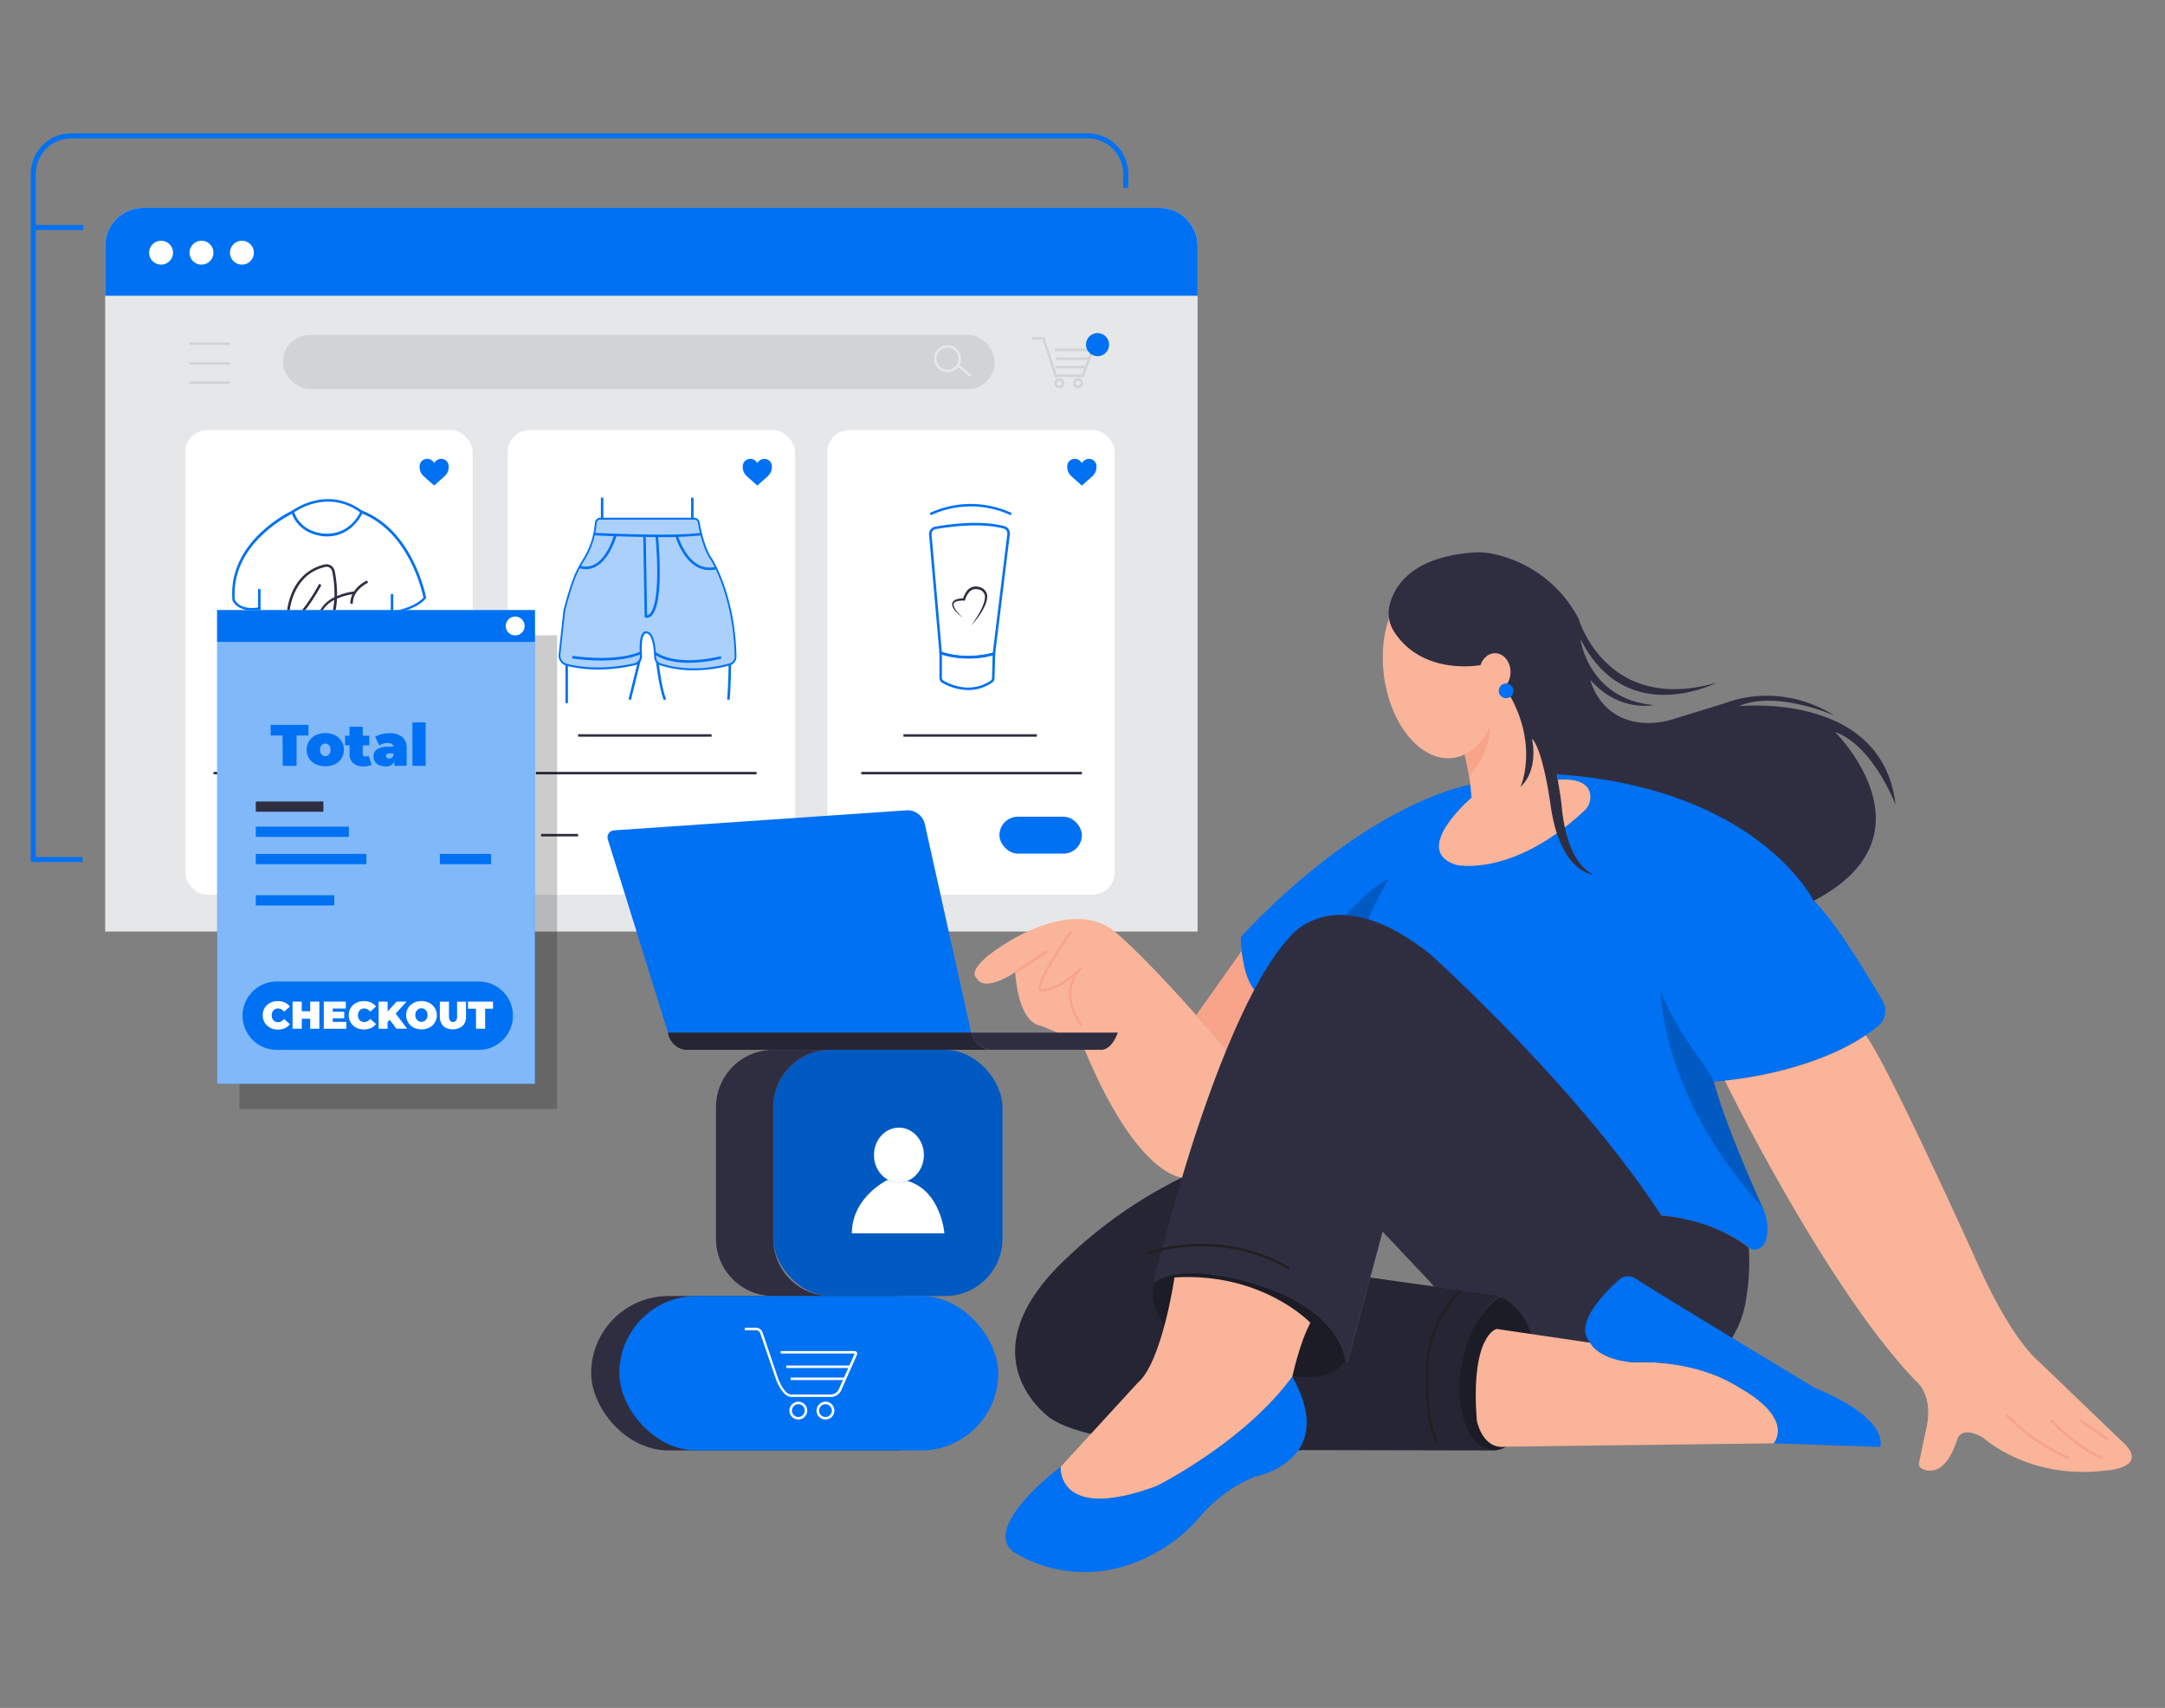 <svg id="ea804faf-fa2f-4a50-8028-e1bd8ea2d146" data-name="Layer 1" xmlns="http://www.w3.org/2000/svg" width="865.76" height="682.89" viewBox="0 0 865.76 682.89"><rect x="0" y="0" width="865.76" height="682.89" fill="#808080" stroke="none"/><path d="M496.5,380.23l-18.14,25.65,12.1,13.88,12-24.06S498.37,391,496.5,380.23Z" fill="#f7a48b"/><path d="M436.23,573.32l36.5-15.93,14.35-59.65L472.73,470.8a183.32,183.32,0,0,0-45.33,31.45c-43.54,39.94-7.31,64.81-7.31,64.81,3.74,2.55,9.39,4.61,16.14,6.26" fill="#2f2e41"/><g opacity="0.2"><path d="M436.23,573.32l36.5-15.93,14.35-59.65L472.73,470.8a183.32,183.32,0,0,0-45.33,31.45c-43.54,39.94-7.31,64.81-7.31,64.81,3.74,2.55,9.39,4.61,16.14,6.26"/></g><path d="M478.9,98.3V372.47H42.05V98.3A15.18,15.18,0,0,1,57.23,83.12h406.5A15.18,15.18,0,0,1,478.9,98.3Z" fill="#e6e7e8"/><path d="M33,344.67H12.31V69.5A16.19,16.19,0,0,1,28.49,53.32H435A16.19,16.19,0,0,1,451.16,69.5v5.68h-2V69.5A14.2,14.2,0,0,0,435,55.32H28.49A14.19,14.19,0,0,0,14.31,69.5V342.67H33Z" fill="#0071f2"/><rect x="13.31" y="89.97" width="19.99" height="2" fill="#0071f2"/><path d="M478.9,98.3v19.94H42.05V98.3A15.18,15.18,0,0,1,57.23,83.12h406.5A15.18,15.18,0,0,1,478.9,98.3Z" fill="#0071f2"/><rect x="75.78" y="136.92" width="16.17" height="1" fill="#d1d3d4"/><rect x="75.78" y="144.82" width="16.17" height="1" fill="#d1d3d4"/><rect x="75.78" y="152.48" width="16.17" height="1" fill="#d1d3d4"/><rect x="113.09" y="133.88" width="284.68" height="21.71" rx="10.86" fill="#d1d3d4"/><path d="M378.92,148.79a5.39,5.39,0,1,1,5.39-5.39A5.4,5.4,0,0,1,378.92,148.79Zm0-9.78a4.39,4.39,0,1,0,4.39,4.39A4.39,4.39,0,0,0,378.92,139Z" fill="#e6e7e8"/><rect x="385.13" y="144.8" width="1" height="6.69" transform="translate(27.81 354.61) rotate(-51)" fill="#e6e7e8"/><polygon points="433.31 150.75 421.8 150.75 416.89 135.8 412.67 135.8 412.67 134.8 417.61 134.8 422.52 149.75 432.62 149.75 436.17 140.38 421.83 140.38 421.83 139.38 437.61 139.38 433.31 150.75" fill="#d1d3d4"/><rect x="422.16" y="142.9" width="13.63" height="1" fill="#d1d3d4"/><rect x="422.16" y="146.26" width="12.13" height="1" fill="#d1d3d4"/><circle cx="438.9" cy="137.79" r="4.62" fill="#0071f2"/><path d="M423.67,155.2a2,2,0,1,1,2-2A2,2,0,0,1,423.67,155.2Zm0-3a1,1,0,0,0,0,2,1,1,0,1,0,0-2Z" fill="#d1d3d4"/><path d="M431.12,155.2a2,2,0,1,1,2-2A2,2,0,0,1,431.12,155.2Zm0-3a1,1,0,1,0,1,1A1,1,0,0,0,431.12,152.17Z" fill="#d1d3d4"/><rect x="330.83" y="171.96" width="114.9" height="185.78" rx="8.79" fill="#fff"/><rect x="361.27" y="293.56" width="53.36" height="1" fill="#2f2e41"/><rect x="344.41" y="308.62" width="88.23" height="1" fill="#2f2e41"/><path d="M387.35,263.31A35.84,35.84,0,0,1,376,261.5l-.31-.1-4.16-47.61a3,3,0,0,1,2.47-3.22h0c5.13-.91,18.09-2.75,27.65-.2a3,3,0,0,1,2.17,3.26l-5.9,48.1-.29.1A33.57,33.57,0,0,1,387.35,263.31Zm-10.72-2.65A35.73,35.73,0,0,0,397,261l5.82-47.48a2,2,0,0,0-1.42-2.17c-9.37-2.5-22.16-.68-27.23.21h0a2,2,0,0,0-1.64,2.15Z" fill="#0071f2"/><path d="M387.19,275.9a21.62,21.62,0,0,1-10.4-2.89,2.3,2.3,0,0,1-1.13-2V260.33l.66.22c10.35,3.54,20.89.37,21,.34l.67-.21-.28,10.48a2.24,2.24,0,0,1-1,1.79A16.79,16.79,0,0,1,387.19,275.9Zm-10.53-14.18v9.33a1.25,1.25,0,0,0,.63,1.09c2.38,1.38,10.77,5.46,18.88,0a1.25,1.25,0,0,0,.53-1l.24-9.11C394.48,262.65,385.59,264.53,376.66,261.72Z" fill="#0071f2"/><path d="M385,246.93a18.14,18.14,0,0,1-2.34-2,7,7,0,0,1-1.79-2.55,2,2,0,0,1,.16-1.72,2.7,2.7,0,0,1,1.4-1,9.9,9.9,0,0,1,3.12-.45l-.43.34a8.49,8.49,0,0,1,1.46-3.17,4.59,4.59,0,0,1,3.06-1.86,3.17,3.17,0,0,1,.92,0,3.76,3.76,0,0,1,.89.14,4.4,4.4,0,0,1,1.69.71,3.93,3.93,0,0,1,1.66,3.21,9.6,9.6,0,0,1-.84,3.34,23.3,23.3,0,0,1-1.57,3,36.48,36.48,0,0,1-4.06,5.26,59.24,59.24,0,0,0,3.54-5.56,20.61,20.61,0,0,0,1.35-2.95,9.75,9.75,0,0,0,.67-3.05,3.08,3.08,0,0,0-1.32-2.42,3.28,3.28,0,0,0-1.34-.55,2.62,2.62,0,0,0-.73-.1,3,3,0,0,0-.73,0,3.57,3.57,0,0,0-2.43,1.48,7.94,7.94,0,0,0-1.37,2.76l-.09.34h-.33a10.59,10.59,0,0,0-2.89.28,2,2,0,0,0-1.1.64,1.3,1.3,0,0,0-.15,1.18,7.51,7.51,0,0,0,1.49,2.5A25.24,25.24,0,0,0,385,246.93Z" fill="#2f2e41"/><path d="M404.17,206a38,38,0,0,0-31.91,0l-.48-.88a39,39,0,0,1,32.8,0Z" fill="#0071f2"/><rect x="399.66" y="326.54" width="32.98" height="14.76" rx="7.38" fill="#0071f2"/><path d="M168.43,342.41H150.21a7.88,7.88,0,1,1,0-15.76h18.22a7.88,7.88,0,0,1,0,15.76Zm-18.22-14.76a6.88,6.88,0,1,0,0,13.76h18.22a6.88,6.88,0,0,0,0-13.76Z" fill="#231f20"/><rect x="203.02" y="171.96" width="114.9" height="185.78" rx="8.79" fill="#fff"/><rect x="231.18" y="293.56" width="53.36" height="1" fill="#2f2e41"/><rect x="214.31" y="308.62" width="88.23" height="1" fill="#2f2e41"/><rect x="216.36" y="333.42" width="14.81" height="1" fill="#2f2e41"/><rect x="74.12" y="171.96" width="114.9" height="185.78" rx="8.79" fill="#fff"/><rect x="102.28" y="293.56" width="53.36" height="1" fill="#2f2e41"/><rect x="85.41" y="308.62" width="88.23" height="1" fill="#2f2e41"/><rect x="87.46" y="333.42" width="14.81" height="1" fill="#2f2e41"/><g opacity="0.33"><path d="M240,207.38h37.61a1.79,1.79,0,0,1,1.76,1.47c.58,3.2,2.2,10.83,5.13,14.83,0,0,9.17,14.24,9.61,38.83a3.13,3.13,0,0,1-2.24,3.07c-4.75,1.37-16.26,3.85-27.81,0a3.1,3.1,0,0,1-2.11-2.84c-.12-3.43-.71-9.93-3.56-9.93,0,0-2.81-.75-2.1,9.32a3.27,3.27,0,0,1-2.53,3.41c-5,1.16-16.08,3-27.18.22a3.82,3.82,0,0,1-2.87-4.12l1.81-16.54a15.33,15.33,0,0,1,.44-2.34c.54-2,1.72-6.27,3.16-10.33a42.12,42.12,0,0,1,4-8.33,32.34,32.34,0,0,0,5.07-15A1.79,1.79,0,0,1,240,207.38Z" fill="#0071f2"/></g><path d="M277.31,268A42.73,42.73,0,0,1,264,266a3.51,3.51,0,0,1-2.38-3.19c-.2-6-1.38-9.56-3.17-9.56h-.09a.72.72,0,0,0-.52.22c-.6.54-1.55,2.4-1.11,8.71a3.62,3.62,0,0,1-2.82,3.8c-5.5,1.27-16.37,3-27.37.22a4.22,4.22,0,0,1-3.15-4.53l1.81-16.54a15.65,15.65,0,0,1,.45-2.4c.57-2.13,1.74-6.32,3.17-10.36a42.53,42.53,0,0,1,4.07-8.4,32,32,0,0,0,5-14.86A2.18,2.18,0,0,1,240,207h37.61a2.18,2.18,0,0,1,2.14,1.78c.55,3.1,2.17,10.72,5.06,14.67.11.17,9.25,14.63,9.68,39.05A3.51,3.51,0,0,1,292,266,54.66,54.66,0,0,1,277.31,268Zm-18.85-15.55c2.94,0,3.74,5.62,3.9,10.3a2.71,2.71,0,0,0,1.85,2.48c11.54,3.82,23.13,1.25,27.58,0a2.75,2.75,0,0,0,2-2.69c-.43-24.19-9.46-38.49-9.55-38.63-3-4.06-4.62-11.82-5.19-15a1.4,1.4,0,0,0-1.38-1.16H240a1.41,1.41,0,0,0-1.4,1.36,32.85,32.85,0,0,1-5.12,15.23,41.5,41.5,0,0,0-4,8.24c-1.42,4-2.59,8.18-3.15,10.3a15.69,15.69,0,0,0-.43,2.29l-1.81,16.54a3.45,3.45,0,0,0,2.58,3.71c10.84,2.73,21.57,1,27-.22a2.87,2.87,0,0,0,2.24-3c-.36-5.14.11-8.3,1.42-9.38A1.38,1.38,0,0,1,258.46,252.47Z" fill="#0071f2"/><path d="M275.36,265c-9.73,0-13.6-3.38-13.82-3.57l.68-.74c.06.06,7.07,6.08,26,1.67l.23,1A57.87,57.87,0,0,1,275.36,265Z" fill="#0071f2"/><path d="M240.38,264.09a80.56,80.56,0,0,1-11.63-.85l.15-1c.18,0,17,2.66,27.15-1.68l.4.92C251.67,263.53,245.61,264.09,240.38,264.09Z" fill="#0071f2"/><rect x="226.11" y="265.8" width="1" height="15.32" fill="#0071f2"/><rect x="245.84" y="271.61" width="15.75" height="1" transform="translate(-71.03 453.64) rotate(-76.21)" fill="#0071f2"/><path d="M265.44,279.94c-1.82-4.54-3-14.6-3.07-15l1-.12c0,.11,1.23,10.36,3,14.78Z" fill="#0071f2"/><path d="M291.75,279.82l-1-.13c.44-3.33.63-14,.63-14.12l1,0C292.39,266,292.2,276.43,291.75,279.82Z" fill="#0071f2"/><rect x="240.28" y="198.99" width="1" height="8.39" fill="#0071f2"/><rect x="276.36" y="198.99" width="1" height="8.39" fill="#0071f2"/><path d="M264,214.75c-12.6,0-26.14-.69-26.34-.7l0-1c.31,0,30.72,1.56,42.69,0l.13,1A146.35,146.35,0,0,1,264,214.75Z" fill="#0071f2"/><path d="M258.67,247a1.7,1.7,0,0,1-.59-.1l-.3-.13-.55-32.49,1,0,.53,31.73a1.51,1.51,0,0,0,.82-.34c1.45-1.12,4.6-6.4,2.57-31.34l1-.08c1.92,23.45-.59,30.49-3,32.26A2.45,2.45,0,0,1,258.67,247Z" fill="#0071f2"/><path d="M234.34,227.56a9,9,0,0,1-2.76-.44l.3-1a7.36,7.36,0,0,0,6-.52c5.3-2.92,7.69-11.79,7.71-11.88l1,.26c-.1.38-2.53,9.37-8.2,12.49A8.07,8.07,0,0,1,234.34,227.56Z" fill="#0071f2"/><path d="M283.6,227.93c-9.63,0-13.47-13.39-13.51-13.54l1-.27c.05.15,4.37,15.24,15.18,12.46l.25,1A11.53,11.53,0,0,1,283.6,227.93Z" fill="#0071f2"/><path d="M128.25,275.5c-15.82,0-24.77-7.36-24.9-7.47l-.17-.15v-24C95,245,93,240.25,92.92,240l0-.14c-1.88-23.82,23.65-35.57,23.91-35.69l.51-.23.17.53c2.89,8.66,12,8.89,12.4,8.89,10.3.56,14.11-8.54,14.26-8.92l.19-.46.46.18c20.6,8,25.52,34.49,25.57,34.76l0,.23-.15.18c-3.6,4.23-11.08,5.66-13,6V268l-.28.13C145.85,273.65,136.18,275.5,128.25,275.5Zm-24.07-8.1c2,1.56,21.16,15.22,52.09-.06V244.45l.44,0c.08,0,8.73-1.17,12.62-5.5-.53-2.59-5.76-26-24.47-33.6-1,2-5.39,9.64-15,9.1-.08,0-9.8-.22-13.12-9-3.5,1.75-24.46,13.13-22.84,34.38.25.55,2.25,4.26,9.71,3l.59-.09Z" fill="#0071f2"/><rect x="103.18" y="235.54" width="1" height="7.72" fill="#0071f2"/><rect x="156.27" y="237.51" width="1" height="7.72" fill="#0071f2"/><path d="M127.89,252.54l-.3,0a2.05,2.05,0,0,1-1.45-1.35l0-.15a13.26,13.26,0,0,1,7.61-12.27,45.94,45.94,0,0,0-.89-10.21,2.43,2.43,0,0,0-1-1.57,2.36,2.36,0,0,0-1.79-.32c-13.15,3-14.28,17.48-14.34,18.54.17.75.49,1.63,1.11,1.72h.15c2.44,0,7.8-8.2,10.66-13.49l.88.48c-.81,1.49-8,14.53-11.83,14-1-.14-1.63-1-2-2.56l0-.07v-.06c0-.16.8-16.25,15.12-19.53a3.29,3.29,0,0,1,2.55.45,3.46,3.46,0,0,1,1.49,2.21,48.21,48.21,0,0,1,.93,9.93,24.85,24.85,0,0,1,7.08-1.83l.12,1a24.09,24.09,0,0,0-7.24,1.93,30.62,30.62,0,0,1-.55,4.62,13.72,13.72,0,0,1-3.53,7A4.17,4.17,0,0,1,127.89,252.54Zm-.8-1.69c.19.41.42.64.68.68s.93-.05,2.12-1.28a12.69,12.69,0,0,0,3.27-6.46,29,29,0,0,0,.5-3.91A12,12,0,0,0,127.09,250.85Z" fill="#2f2e41"/><path d="M140.13,241.44c0-.22-.66-5.52,6.58-9.38l.47.88c-6.59,3.52-6.08,8.17-6.05,8.37Z" fill="#2f2e41"/><rect x="309.22" y="419.76" width="91.66" height="98.42" rx="22.91" fill="#0071f2"/><g opacity="0.2"><rect x="309.22" y="419.76" width="91.66" height="98.42" rx="22.91"/></g><path d="M332.14,518.19H309.22a22.92,22.92,0,0,1-22.91-22.92V442.68a22.92,22.92,0,0,1,22.91-22.92h22.92a22.92,22.92,0,0,0-22.92,22.92v52.59A22.92,22.92,0,0,0,332.14,518.19Z" fill="#2f2e41"/><ellipse cx="359.47" cy="461.83" rx="9.98" ry="10.97" fill="#fff"/><path d="M362.91,472.18a10.19,10.19,0,0,1-7.86-.46s-14.4,6.8-14.4,21.42h37S376.33,476.11,362.91,472.18Z" fill="#fff"/><rect x="236.41" y="518.19" width="151.53" height="61.74" rx="30.87" fill="#2f2e41"/><path d="M685.37,432.51c4.3,16.29,15.54,41.59,19.51,50.3a20.53,20.53,0,0,1,1.91,8.89c-.1,5-1.91,6.92-3.57,7.63a3.77,3.77,0,0,1-3.83-.55c-13.23-10.72-35-12.9-35-12.9l-161-88.38c-6.41-4.66-7.11-19.2-7.19-22.32a1.41,1.41,0,0,1,.39-1c51.53-54.6,91.91-60.56,91.91-60.56v5.33l13.82,6L623,311.77l-.39-2.21,42.61-11.91L727,319.92l-1.68,40.27c7.94,7.26,21.42,29.52,27.51,39.94A7.94,7.94,0,0,1,751,410.28C727.5,429.6,685.37,432.51,685.37,432.51Z" fill="#0071f2"/><g opacity="0.2"><path d="M704.88,482.81c-41-44.64-40.82-86.94-40.82-86.94,6.23,17.35,19,30.44,21.31,36.64C689.67,448.8,700.91,474.1,704.88,482.81Z"/></g><path d="M689.75,432.08s40.32,82.62,76.37,120.08c0,0,7.11,5.22,4.27,18.5l-3,14.25a2.07,2.07,0,0,0,1.11,2.28c2.87,1.42,9.53,2.73,14.25-11.79,0,0,1.42-5.69,10.43-.47,0,0,18,16.68,48.38,13.09,0,0,17.07-.76,8.54-10.24L815,544.1s-10.43-8.06-24.19-38.89c0,0-35.86-79.64-44.73-91.28C746.05,413.93,727.2,428.19,689.75,432.08Z" fill="#f9b499"/><path d="M827.1,583.45a77.84,77.84,0,0,1-25.31-17.68l.75-.65a77.14,77.14,0,0,0,25,17.42Z" fill="#f7a48b"/><path d="M840.79,583.47c-8.91-3.06-20.7-14.83-21.2-15.33l.71-.71c.12.12,12.12,12.11,20.81,15.09Z" fill="#f7a48b"/><rect x="836.8" y="564.92" width="1" height="13.34" transform="translate(-109.7 933.5) rotate(-55.23)" fill="#f7a48b"/><path d="M538.22,544.49C535,554,513.92,550,513.92,550c-60.38-7.19-52.72-36.9-52.72-36.9,10.06-8.15,34.94-1.44,34.94-1.44C531.83,520.67,537.38,538.38,538.22,544.49Z" fill="#2f2e41"/><g opacity="0.4"><path d="M538.22,544.49C535,554,513.92,550,513.92,550c-60.38-7.19-52.72-36.9-52.72-36.9,10.06-8.15,34.94-1.44,34.94-1.44C531.83,520.67,537.38,538.38,538.22,544.49Z"/></g><path d="M472.73,470.8s-18.47-.15-40.1-53.85l-16.49-6.87s-8.53.12-10.19-21.34c0,0-12.39,8.49-15.52,2.23,0,0-5.36-3.58,13.42-14.76,0,0,26.09-16.87,41.88-3.74s44.73,47.29,44.73,47.29A521.3,521.3,0,0,0,472.73,470.8Z" fill="#f9b499"/><rect x="404.69" y="383.98" width="15.62" height="1" transform="translate(-142.92 287.06) rotate(-33.04)" fill="#f7a48b"/><path d="M432.23,410.37c-6.49-8.86-5.13-15.68-3-19.71-7.92,6.34-12.63,5.74-12.85,5.7a1.21,1.21,0,0,1-.94-.79C414.07,392,426.6,374.2,428,372.19l.81.57c-5.3,7.46-13.37,20.15-12.49,22.45a.2.2,0,0,0,.19.17s5.75.68,15.2-8.28a6.17,6.17,0,0,1,.57-.54l.66.74-.76.74c-2.17,2.29-7.78,10,.82,21.74Z" fill="#f7a48b"/><g opacity="0.2"><path d="M538.22,365.79S549.8,353,555.3,351.62c0,0-6,9.79-8.06,15.85C547.24,367.47,541.55,365.83,538.22,365.79Z"/></g><path d="M585.18,299.3s2.29,6.87,3.27,19.64c0,0-24.55,20.95-6.22,26.84,0,0,22.32,5.35,51.24-21.54a7.57,7.57,0,0,0,2.44-6.61c-.49-3.17-3.19-6.57-12.92-5.86l-7-22.94L601.67,274.6l-3.84,1.61Z" fill="#f9b499"/><path d="M585.18,299.3l2.33,11.11s8.14-8.71,8.38-19.91Z" fill="#f7a48b"/><ellipse cx="576.45" cy="266.97" rx="23.22" ry="36.31" transform="translate(-28.76 73.88) rotate(-7.15)" fill="#f9b499"/><path d="M592.06,265.91s-22.91,4.52-34.51-13.25a13.57,13.57,0,0,1-1.92-10.39c1.71-7.5,8.44-19.62,33.91-21.39a24.93,24.93,0,0,1,6,.3,50.12,50.12,0,0,1,35.73,26.21s11,38.26,55.15,25.59c0,0-36.38,18.77-54.45-17.61,0,0,3,24.18,29.34,26.53,0,0-13.85,3.05-25.35-10.1,0,0,3.86,17.35,23.45,17.28a33,33,0,0,0,9.55-1.52l21.45-6.6s20.66-8.92,43.19,5.16c0,0-23.24-10.33-38.26-3.76,0,0,57.45-6.15,62.67,39.43,0,0-8.92-23.7-24.18-29.1,0,0,41.82,41.31-8.59,67.5,0,0-21.93-45-102.68-50.63l1,6c.42,2.44.76,4.89,1,7.36.59,6.35,3,22.1,12.58,26.76,0,0-13.09-.65-17-27.17,0,0-2.94-22.58-7.53-27.17,0,0,3,12.11-4.58,19.32,0,0,8.12-18-6.42-40.09Z" fill="#2f2e41"/><ellipse cx="597.83" cy="268.69" rx="6.22" ry="7.52" fill="#f9b499"/><circle cx="602.27" cy="276.21" r="2.95" fill="#0071f2"/><path d="M697.67,522.53A39.71,39.71,0,0,1,676,549.82c-18.19,8.76-52.11,16.79-87.26-17.79,5-10.79,11.52-13.84,11.52-13.84l-26.8-3.75c-1.14-1.39-2.33-2.73-3.57-4l-17-18-6.72,25-7.28,27.12a.36.36,0,0,1-.7,0c-.06-.39-.13-.82-.23-1.3-1.44-7-8.43-23.09-41.85-31.55,0,0-24.88-6.71-34.94,1.44a0,0,0,0,0,0,0c.16-.67,4.47-18.87,11.52-42.26,10-33.27,25.59-77,42.63-95.74,0,0,17.72-24.92,57,6.71,0,0,58.92,53,92,104.13,0,0,20.08,1.07,35,12.89A89.17,89.17,0,0,1,697.67,522.53Z" fill="#2f2e41"/><path d="M600.28,518.19s-6.53,3-11.52,13.84A142.88,142.88,0,0,1,576,517.58c-.83-1.06-1.67-2.11-2.54-3.14Z" fill="#2f2e41"/><path d="M601.88,519.4c2.86,2,8.51,6.59,10.3,13.85a14.94,14.94,0,0,1,.33,2.11c.63,6.46,2.94,38.5-12.25,44a9.13,9.13,0,0,1-8.74-1.35c-5-3.9-12.82-14.63-5.67-40,0,0,4.1-12.17,12.73-18.6A2.86,2.86,0,0,1,601.88,519.4Z" fill="#2f2e41"/><g opacity="0.4"><path d="M601.88,519.4c2.86,2,8.51,6.59,10.3,13.85a14.94,14.94,0,0,1,.33,2.11c.63,6.46,2.94,38.5-12.25,44a9.13,9.13,0,0,1-8.74-1.35c-5-3.9-12.82-14.63-5.67-40,0,0,4.1-12.17,12.73-18.6A2.86,2.86,0,0,1,601.88,519.4Z"/></g><path d="M598.44,531.35s-10.45,2.43-7.9,36.43c0,0,2.05,12.05,11.73,10.64l107.05-1.33s8.59-9.49-13.57-22.15c0,0-14.17-11.4-42.49-10.24,0,0-13.87-1.2-17.27-7.82Z" fill="#f9b499"/><path d="M653.83,511.12a5.27,5.27,0,0,0-6.33.53c-6.09,5.42-18.44,18-11.51,25.23,0,0,3.11,6.91,17.27,7.82,0,0,23.6-1.79,42.49,10.24,0,0,21.24,11,13.57,22.15l42.48,1.44s4.72-10.84-26-23.59C725.84,554.94,670.91,521.91,653.83,511.12Z" fill="#0071f2"/><path d="M524,528.89c-4.39,8.23-7.21,21.57-7.21,21.57-19.21,26.33-54.24,43.72-54.24,43.72-40.05,14.81-38.4-7.68-38.4-7.68L454.86,553c9.87-8.23,14.81-42.25,14.81-42.25C504.79,508.59,524,528.89,524,528.89Z" fill="#f9b499"/><path d="M515.42,507.7c-28.14-16.69-56.46-6.12-56.75-6l-.36-.93c.29-.11,29.05-10.87,57.62,6.08Z" fill="#231f20"/><path d="M583.5,553.66S583,577,595.93,579.92l-74.06-.15a14.27,14.27,0,0,0-2.75.19s7.27-9.31-2.34-29.5l.09-.15c16.52,1.94,20.28-4.58,21.12-7.12.1.48.17.91.23,1.3a.36.36,0,0,0,.7,0l7.28-27.12,1.76-6.56,25.52,3.59,26.8,3.75s-6.53,3-11.52,13.84C586.34,537.24,584.28,544.28,583.5,553.66Z" fill="#2f2e41"/><g opacity="0.2"><path d="M583.5,553.66S583,577,595.93,579.92l-74.06-.15a14.27,14.27,0,0,0-2.75.19s7.27-9.31-2.34-29.5l.09-.15c16.52,1.94,20.28-4.58,21.12-7.12.1.48.17.91.23,1.3a.36.36,0,0,0,.7,0l7.28-27.12,1.76-6.56,25.52,3.59,26.8,3.75s-6.53,3-11.52,13.84C586.34,537.24,584.28,544.28,583.5,553.66Z"/></g><path d="M501.42,590.59a58,58,0,0,0-21.5,15.76A60.15,60.15,0,0,1,469,616.5c-34.64,24.67-63.84,3.9-63.84,3.9-12.83-10.18,18.94-33.9,18.94-33.9s-1.65,22.49,38.4,7.68c0,0,35-17.39,54.24-43.72C535.9,584.27,501.42,590.59,501.42,590.59Z" fill="#0071f2"/><rect x="247.67" y="518.19" width="151.53" height="61.74" rx="30.87" fill="#0071f2"/><path d="M332.24,558.55h-16c-3.54-.35-5.85-6.82-5.94-7.09L304,533.09a1.85,1.85,0,0,0-1.74-1.24h-4.44v-1h4.44a2.83,2.83,0,0,1,2.68,1.92l6.22,18.36c.6,1.7,2.67,6.18,5.05,6.42h16a3.52,3.52,0,0,0,3.22-2.09l6.3-14.17-.07-.11H312.18v-1h29.51a1.08,1.08,0,0,1,1,1.52l-6.29,14.16A4.54,4.54,0,0,1,332.24,558.55Z" fill="#fff"/><rect x="314.42" y="545.97" width="25.59" height="1" fill="#fff"/><rect x="316.2" y="550.79" width="21.66" height="1" fill="#fff"/><path d="M319.25,567.56a3.56,3.56,0,1,1,3.56-3.56A3.56,3.56,0,0,1,319.25,567.56Zm0-6.12a2.56,2.56,0,1,0,2.56,2.56A2.56,2.56,0,0,0,319.25,561.44Z" fill="#fff"/><path d="M330.1,567.56a3.56,3.56,0,1,1,3.56-3.56A3.56,3.56,0,0,1,330.1,567.56Zm0-6.12a2.56,2.56,0,1,0,2.56,2.56A2.56,2.56,0,0,0,330.1,561.44Z" fill="#fff"/><path d="M388.37,412.87H267.13l-24.06-77.24a2.8,2.8,0,0,1,2.48-3.63L362.44,324a7.09,7.09,0,0,1,7.4,5.54Z" fill="#0071f2"/><path d="M267.13,412.87a8,8,0,0,0,7,6.88h121.4s-5.91-1.17-7.17-6.88Z" fill="#2f2e41"/><g opacity="0.2"><path d="M267.13,412.87a8,8,0,0,0,7,6.88h121.4s-5.91-1.17-7.17-6.88Z"/></g><path d="M447,412.87h-58.6s.15,4.72,7.17,6.88h44.55S444.25,420.43,447,412.87Z" fill="#2f2e41"/><circle cx="64.41" cy="101.03" r="4.79" fill="#fff"/><circle cx="80.58" cy="101.03" r="4.79" fill="#fff"/><circle cx="96.74" cy="101.03" r="4.79" fill="#fff"/><path d="M302.87,194.18c-.21-.2-.42-.41-.64-.6l-2.08-1.84c-.55-.48-1.11-1-1.62-1.48a5.66,5.66,0,0,1-1-1.33,4.59,4.59,0,0,1-.45-1.4,6.62,6.62,0,0,1-.06-1.18,2.93,2.93,0,0,1,2-2.7,3.07,3.07,0,0,1,3.28.78,3.51,3.51,0,0,1,.56.71l0,.05,0-.06a3.65,3.65,0,0,1,1.24-1.23,3.1,3.1,0,0,1,3.74.48,2.86,2.86,0,0,1,.8,1.65,4.59,4.59,0,0,1,0,1,4.86,4.86,0,0,1-.2,1.19,4.37,4.37,0,0,1-.84,1.54,10.64,10.64,0,0,1-1.29,1.31c-.69.61-1.38,1.2-2.07,1.82-.47.41-.93.84-1.4,1.27Z" fill="#0071f2"/><path d="M173.64,194.18l-.64-.6-2.09-1.84c-.55-.48-1.1-1-1.61-1.48a5.44,5.44,0,0,1-1-1.33,4.31,4.31,0,0,1-.44-1.4,6.62,6.62,0,0,1-.07-1.18,2.94,2.94,0,0,1,2-2.7,3.08,3.08,0,0,1,3.29.78,3.46,3.46,0,0,1,.55.71l0,.05,0-.06a3.56,3.56,0,0,1,1.24-1.23,3.08,3.08,0,0,1,3.73.48,2.94,2.94,0,0,1,.81,1.65,4.59,4.59,0,0,1,0,1,5.39,5.39,0,0,1-.2,1.19,4.37,4.37,0,0,1-.84,1.54,11.4,11.4,0,0,1-1.29,1.31c-.69.61-1.39,1.2-2.08,1.82-.47.41-.93.84-1.39,1.27Z" fill="#0071f2"/><path d="M432.63,194.18c-.21-.2-.42-.41-.64-.6l-2.08-1.84c-.55-.48-1.11-1-1.62-1.48a5.66,5.66,0,0,1-1-1.33,4.31,4.31,0,0,1-.44-1.4,5.8,5.8,0,0,1-.07-1.18,2.93,2.93,0,0,1,2-2.7,3.07,3.07,0,0,1,3.28.78,3.51,3.51,0,0,1,.56.71l0,.05.05-.06a3.48,3.48,0,0,1,1.24-1.23,3.09,3.09,0,0,1,3.73.48,2.94,2.94,0,0,1,.81,1.65,4.59,4.59,0,0,1,0,1,6,6,0,0,1-.2,1.19,4.54,4.54,0,0,1-.84,1.54,12.28,12.28,0,0,1-1.29,1.31c-.69.61-1.39,1.2-2.08,1.82-.47.41-.93.84-1.39,1.27Z" fill="#0071f2"/><rect x="146.95" y="326.54" width="32.98" height="14.76" rx="7.38" fill="#0071f2"/><path d="M144.31,205.07c-13.66-10.11-26.86-.11-27,0l-.61-.79c.14-.11,13.92-10.57,28.2,0Z" fill="#0071f2"/><path d="M574.34,577.32c-4.86-9.31-4.13-27.32-4.1-28.08-.81-20.11,13.14-33.41,13.28-33.55l.69.73c-.14.13-13.76,13.14-13,32.82,0,.22-.75,18.55,4,27.62Z" fill="#231f20"/><g id="a35db1ab-326a-4622-a2e1-0798c932dcd0" data-name="freepik--Tab--inject-453"><g opacity="0.2"><rect x="95.75" y="254.02" width="127.04" height="189.36"/></g><rect x="86.85" y="243.97" width="127.04" height="189.36" fill="#0071f2"/><g opacity="0.5"><rect x="86.85" y="243.97" width="127.04" height="189.36" fill="#fff"/></g><rect x="86.84" y="243.97" width="127.06" height="12.68" fill="#0071f2"/><path d="M209.79,250.25a3.77,3.77,0,1,1-3.81-3.73h0A3.76,3.76,0,0,1,209.79,250.25Z" fill="#fff"/><path d="M191.46,419.76H110.68A13.67,13.67,0,0,1,97,406.11v0h0a13.67,13.67,0,0,1,13.66-13.66h80.8a13.66,13.66,0,0,1,13.67,13.65h0a13.66,13.66,0,0,1-13.66,13.67Z" fill="#0071f2"/><path d="M108,410.86a5.45,5.45,0,0,1-2.16-2,5.84,5.84,0,0,1,0-5.86,5.23,5.23,0,0,1,2.16-2,6.54,6.54,0,0,1,3.09-.73,7,7,0,0,1,2.82.56,5.21,5.21,0,0,1,2,1.61l-2.31,2.07a3,3,0,0,0-2.38-1.28,2.41,2.41,0,0,0-1.84.74,2.72,2.72,0,0,0-.7,2,2.75,2.75,0,0,0,.7,2,2.35,2.35,0,0,0,1.84.72,3,3,0,0,0,2.38-1.26l2.31,2.06a5.21,5.21,0,0,1-2,1.61,7.2,7.2,0,0,1-5.94-.16Z" fill="#fff"/><path d="M127.7,400.49v10.84h-3.65v-4h-3.37v4H117V400.49h3.67v3.84h3.37v-3.84Z" fill="#fff"/><path d="M138.48,408.58v2.75h-9V400.49h8.81v2.76h-5.22v1.26h4.59v2.64h-4.59v1.43Z" fill="#fff"/><path d="M142.4,410.86a5.36,5.36,0,0,1-2.15-2,5.84,5.84,0,0,1,0-5.86,5.27,5.27,0,0,1,2.15-2,6.67,6.67,0,0,1,3.1-.73,7,7,0,0,1,2.82.56,5.3,5.3,0,0,1,2.05,1.61l-2.31,2.07a3,3,0,0,0-2.38-1.28,2.37,2.37,0,0,0-1.83.74,3.14,3.14,0,0,0,0,3.95,2.37,2.37,0,0,0,1.83.72,3,3,0,0,0,2.38-1.26l2.31,2.06a5.3,5.3,0,0,1-2.05,1.61,7.24,7.24,0,0,1-5.94-.16Z" fill="#fff"/><path d="M155.81,407.73l-.82.92v2.68h-3.57V400.49H155v3.94l3.57-3.94h4l-4.33,4.76,4.56,6.06h-4.24Z" fill="#fff"/><path d="M165.4,410.85a5.63,5.63,0,0,1-2.31-7.63l.13-.23a5.51,5.51,0,0,1,2.18-2,7.1,7.1,0,0,1,6.29,0,5.56,5.56,0,0,1,.38,9.66l-.38.22A7.16,7.16,0,0,1,165.4,410.85Zm4.35-2.62a2.35,2.35,0,0,0,.88-.94,3,3,0,0,0,.32-1.42,3.13,3.13,0,0,0-.32-1.44,2.41,2.41,0,0,0-.88-.94,2.38,2.38,0,0,0-3.26.82.75.75,0,0,0-.07.12,3,3,0,0,0-.34,1.44,2.92,2.92,0,0,0,.34,1.42,2.37,2.37,0,0,0,3.21,1Z" fill="#fff"/><path d="M177.29,410.23a5,5,0,0,1-1.4-3.78v-5.94h3.65v5.85a2.77,2.77,0,0,0,.43,1.73,1.58,1.58,0,0,0,2.38,0,2.77,2.77,0,0,0,.43-1.73v-5.85h3.57v5.94a5,5,0,0,1-1.4,3.78,6.29,6.29,0,0,1-7.77,0Z" fill="#fff"/><path d="M190.33,403.32h-3.18v-2.83h10v2.83H194v8h-3.65Z" fill="#fff"/><path d="M113,294.09h-4.76v-4.28h15.11v4.28h-4.75v12.1h-5.53Z" fill="#0071f2"/><path d="M126.26,305.57a6.5,6.5,0,0,1-2.66-2.38,6.61,6.61,0,0,1,0-6.86,6.5,6.5,0,0,1,2.66-2.38,9.17,9.17,0,0,1,7.67,0,6.53,6.53,0,0,1,2.92,8.75,4.39,4.39,0,0,1-.27.47,6.41,6.41,0,0,1-2.65,2.38,9,9,0,0,1-7.67,0Zm5.33-3.92a2.8,2.8,0,0,0,.58-1.87,2.67,2.67,0,0,0-.58-1.84,2.06,2.06,0,0,0-2.91-.1l-.1.1a2.72,2.72,0,0,0-.58,1.84,2.8,2.8,0,0,0,.58,1.87,2,2,0,0,0,2.87.13A.86.86,0,0,0,131.59,301.65Z" fill="#0071f2"/><path d="M148.63,305.75a6.67,6.67,0,0,1-3.26.68,6,6,0,0,1-4.14-1.3,5,5,0,0,1-1.45-3.91V298H138v-3.86h1.76v-3.57h5.29v3.57h2.62V298h-2.62v3.27a1.34,1.34,0,0,0,.3.92,1.14,1.14,0,0,0,.8.33,2.11,2.11,0,0,0,1.19-.36Z" fill="#0071f2"/><path d="M160.85,294.67a5.74,5.74,0,0,1,1.76,4.65v6.88H157.7v-1.69a3.56,3.56,0,0,1-3.57,1.92,5.66,5.66,0,0,1-2.59-.53,3.69,3.69,0,0,1-2.16-3.44,3.27,3.27,0,0,1,1.45-2.89,7.94,7.94,0,0,1,4.4-1h2.13c-.17-1-1-1.5-2.38-1.5a5.83,5.83,0,0,0-1.76.27,4.75,4.75,0,0,0-1.52.73L150,294.61a9.57,9.57,0,0,1,2.66-1.07,13,13,0,0,1,3.11-.38A7.7,7.7,0,0,1,160.85,294.67ZM156.68,303a1.71,1.71,0,0,0,.65-.91v-.9H156c-1.07,0-1.62.37-1.62,1.09a.91.91,0,0,0,.34.73,1.39,1.39,0,0,0,.93.3,1.71,1.71,0,0,0,1-.36Z" fill="#0071f2"/><path d="M164.92,288.83h5.29V306.2h-5.29Z" fill="#0071f2"/><rect x="102.29" y="330.52" width="37.22" height="4.09" fill="#0071f2"/><rect x="102.29" y="320.46" width="27.03" height="4.09" fill="#2f2e41"/><rect x="102.29" y="341.43" width="44.22" height="4.09" fill="#0071f2"/><rect x="175.89" y="341.43" width="20.48" height="4.09" fill="#0071f2"/><rect x="102.29" y="357.94" width="31.39" height="4.09" fill="#0071f2"/></g></svg>